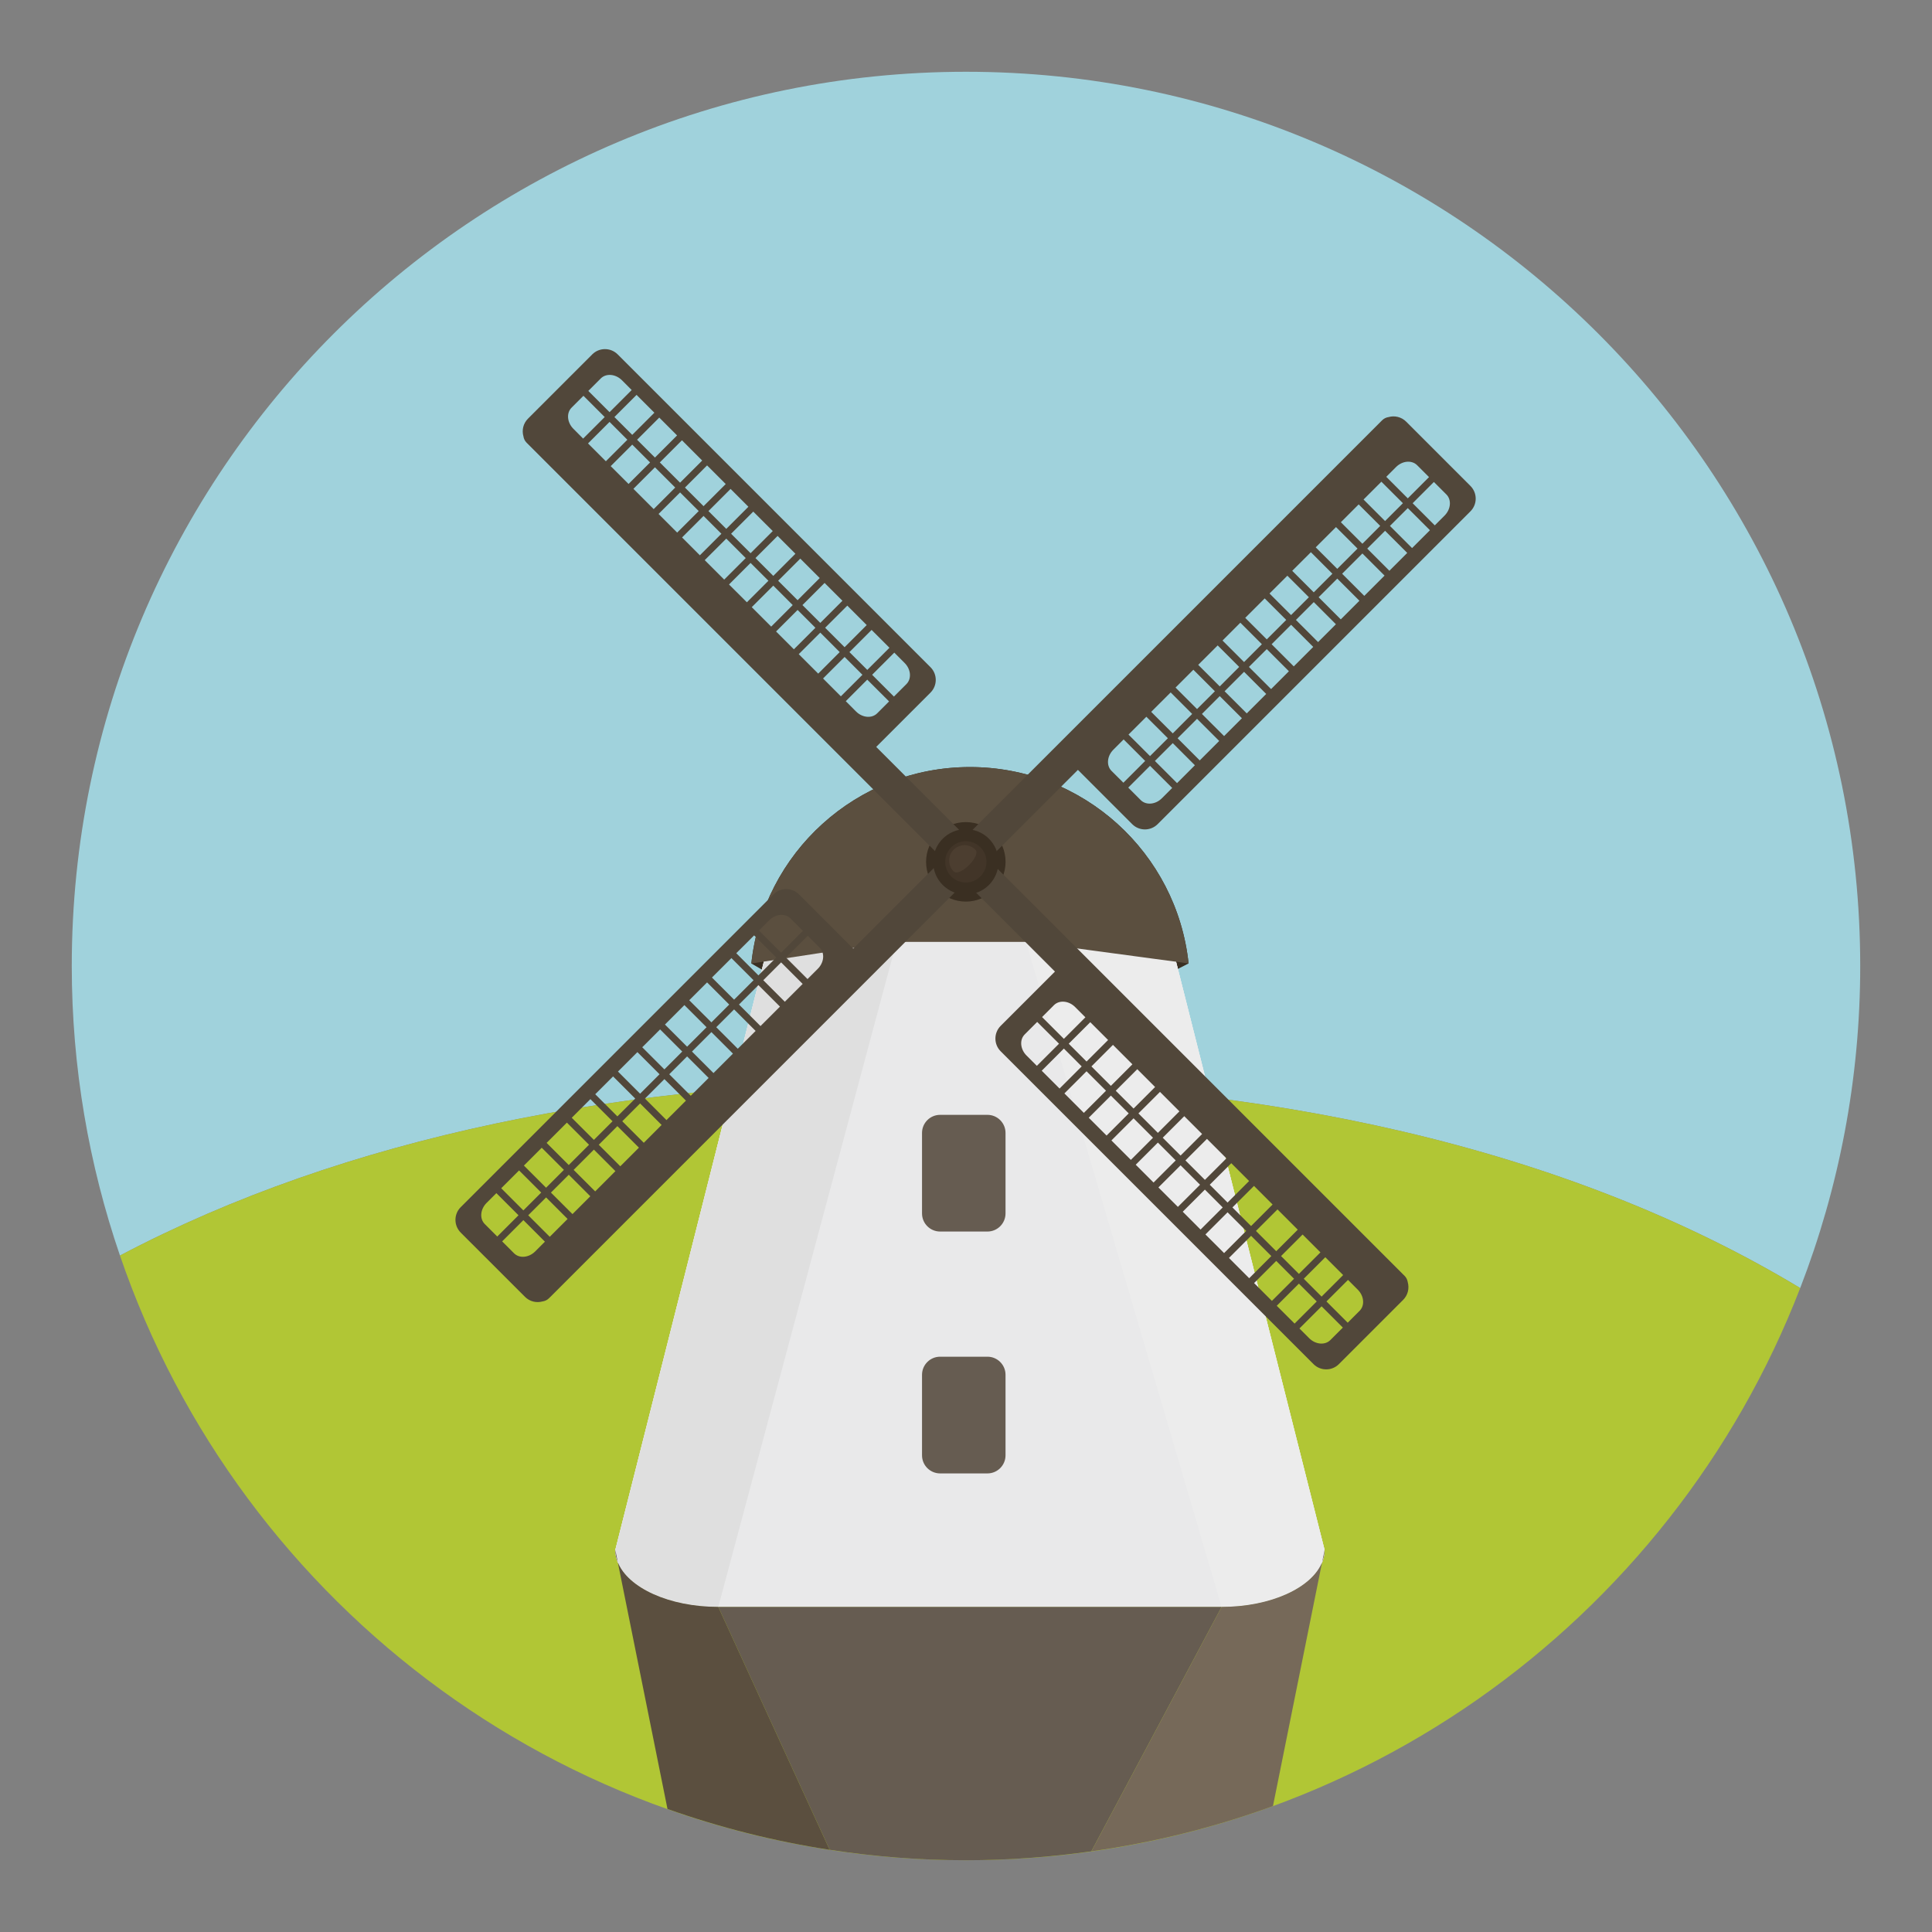 <?xml version="1.0" encoding="utf-8"?>
<!-- Generator: Adobe Illustrator 16.0.0, SVG Export Plug-In . SVG Version: 6.00 Build 0)  -->
<!DOCTYPE svg PUBLIC "-//W3C//DTD SVG 1.1//EN" "http://www.w3.org/Graphics/SVG/1.1/DTD/svg11.dtd">
<svg version="1.1" id="Layer_1" xmlns="http://www.w3.org/2000/svg" xmlns:xlink="http://www.w3.org/1999/xlink" x="0px" y="0px"
	 width="136.833px" height="136.833px" viewBox="0 0 136.833 136.833" style="enable-background:new 0 0 136.833 136.833;"
	 xml:space="preserve">
<rect x="0" y="0" width="136.833" height="136.833" fill="#808080" stroke="none"/>
<style type="text/css">
<![CDATA[
	.st0{fill:#AA865B;}
	.st1{fill:#49A0AE;}
	.st2{fill:#E0E0E0;}
	.st3{fill:#E23942;}
	.st4{fill:#E4DFD6;}
	.st5{fill:#E4E4E4;}
	.st6{fill:#4C3E30;}
	.st7{fill:#E7E7E7;}
	.st8{fill:#4D4946;}
	.st9{fill:#E84849;}
	.st10{fill:#E8E8DF;}
	.st11{fill:#E8E8E8;}
	.st12{fill:#E9E9EA;}
	.st13{fill:#818282;}
	.st14{fill:#828282;}
	.st15{fill:#B1C635;}
	.st16{fill:#857856;}
	.st17{fill:#B5DDE1;}
	.st18{fill:#B7C133;}
	.st19{fill:#89932C;}
	.st20{fill:#1E1B18;}
	.st21{fill:#ECECEC;}
	.st22{fill:#51473A;}
	.st23{fill:#EFEFEF;}
	.st24{fill:#524F49;}
	.st25{fill:#585550;}
	.st26{fill:#8CB23F;}
	.st27{fill:#202121;}
	.st28{fill:#8EC0C8;}
	.st29{fill:#F3F4F5;}
	.st30{fill:#5B4F3F;}
	.st31{fill:#5C9340;}
	.st32{fill:#C02026;}
	.st33{fill:#C0C0C0;}
	.st34{fill:#93793D;}
	.st35{fill:#939292;}
	.st36{fill:#C4E7ED;}
	.st37{opacity:0.5;}
	.st38{opacity:0.7;}
	.st39{opacity:0.8;}
	.st40{fill:#FFA300;}
	.st41{fill:#FFCE00;}
	.st42{fill:#FFFFFF;}
	.st43{fill:#65A844;}
	.st44{fill:#665C51;}
	.st45{fill:#67B8CB;}
	.st46{fill:#9BD7D9;}
	.st47{fill:#CDCCCB;}
	.st48{fill:#344E5D;}
	.st49{fill:#6B4E15;}
	.st50{fill:#6B7D35;}
	.st51{fill:#D2D2D2;}
	.st52{fill:#3A2F22;}
	.st53{fill:#3B342D;}
	.st54{fill:#D6EFF2;}
	.st55{fill:#D7D7D7;}
	.st56{fill:#3E8540;}
	.st57{fill:#D9E3E4;}
	.st58{fill:#A0D2DC;}
	.st59{fill:#A19F9F;}
	.st60{fill:#737373;}
	.st61{fill:#A2D4DE;}
	.st62{fill:#A2DADB;}
	.st63{fill:#73BFCB;}
	.st64{fill:#766959;}
	.st65{fill:#77746F;}
	.st66{fill:#77913B;}
	.st67{fill:#A6B232;}
	.st68{fill:#A8A7A7;}
	.st69{fill:#DFDFDF;}
	.st70{fill:#423528;}
	.st71{fill:#43B665;}
	.st72{fill:#444341;}
	.st73{fill:#453F38;}
]]>
</style>
<g>
	<g>
		<g>
			<g>
				<g>
					<path class="st58" d="M127.499,91.225c2.736-7.079,4.25-14.765,4.25-22.809c0-34.979-28.355-63.333-63.332-63.333
						c-34.979,0-63.334,28.354-63.334,63.333c0,7.18,1.213,14.073,3.414,20.508c15.924-8.395,35.842-12.398,57.459-12.398
						C89.464,76.526,110.964,81.257,127.499,91.225z"/>
				</g>
				<g>
					<path class="st15" d="M68.417,131.75c26.934,0,49.926-16.822,59.082-40.525c-16.535-9.968-38.035-14.699-61.543-14.699
						c-21.617,0-41.535,4.004-57.459,12.398C17.022,113.833,40.62,131.75,68.417,131.75z"/>
				</g>
			</g>
		</g>
	</g>
	<g>
		<g>
			<path class="st52" d="M84.181,68.235c-0.832-7.816-7.445-13.908-15.484-13.908s-14.654,6.093-15.484,13.912l10.031,5.797h9.58
				L84.181,68.235z"/>
		</g>
		<g>
			<path class="st29" d="M83.216,67.802c-0.781-7.331-6.982-13.042-14.52-13.042s-13.742,5.713-14.52,13.045l-10.598,41.967
				c0,2.229,3.264,4.035,7.293,4.035h35.648c4.027,0,7.293-1.807,7.293-4.035L83.216,67.802z"/>
		</g>
		<g>
			<g>
				<path class="st12" d="M83.216,67.802L72.567,66.37h-8.982l-9.408,1.436l-10.598,41.967c0,2.229,3.264,4.035,7.293,4.035h35.648
					c4.027,0,7.293-1.807,7.293-4.035L83.216,67.802z"/>
			</g>
		</g>
		<g>
			<g>
				<path class="st69" d="M63.585,66.37l-9.408,1.436l-10.598,41.967c0,2.229,3.264,4.035,7.293,4.035L63.585,66.37z"/>
			</g>
		</g>
		<g>
			<g>
				<path class="st21" d="M83.216,67.802L72.567,66.37l13.953,47.438c4.027,0,7.293-1.807,7.293-4.035L83.216,67.802z"/>
			</g>
		</g>
		<g>
			<g>
				<path class="st44" d="M68.417,131.75c3.014,0,5.975-0.222,8.877-0.629l9.227-17.314H50.872l7.889,17.203
					C61.909,131.493,65.132,131.75,68.417,131.75z"/>
			</g>
			<g>
				<path class="st30" d="M43.755,110.645l-0.176-0.873C43.579,110.072,43.644,110.364,43.755,110.645z"/>
			</g>
			<g>
				<path class="st30" d="M50.872,113.807c-3.486,0-6.395-1.354-7.117-3.162l3.52,17.476c3.686,1.306,7.523,2.282,11.486,2.89
					L50.872,113.807z"/>
			</g>
			<g>
				<path class="st64" d="M86.521,113.807l-9.227,17.314c4.451-0.625,8.758-1.706,12.863-3.207l3.48-17.27
					C92.915,112.454,90.005,113.807,86.521,113.807z"/>
			</g>
			<g>
				<path class="st64" d="M93.638,110.645c0.111-0.281,0.176-0.573,0.176-0.873L93.638,110.645z"/>
			</g>
		</g>
		<g>
			<path class="st30" d="M84.181,68.235c-0.832-7.816-7.445-13.908-15.484-13.908s-14.654,6.093-15.484,13.912l10.031-1.53
				l9.58-0.001L84.181,68.235z"/>
		</g>
		<g>
			<circle class="st52" cx="68.404" cy="61.04" r="2.815"/>
		</g>
		<g>
			<g>
				<g>
					<path class="st22" d="M99.704,90.811c-0.025-0.165-0.1-0.326-0.227-0.453l-0.1-0.098L77.224,68.106l-8.246-8.248
						c-0.318-0.317-0.832-0.317-1.148-0.002l-0.459,0.462c-0.318,0.316-0.318,0.829,0,1.146l7.346,7.347l-3.846,3.845
						c-0.496,0.497-0.496,1.305,0.002,1.802l22.154,22.154c0.498,0.498,1.305,0.498,1.801,0l4.551-4.551
						C99.718,91.723,99.823,91.242,99.704,90.811z M93.601,91.831l-1.262-1.264l1.525-1.525l1.264,1.264L93.601,91.831z
						 M91.995,90.223l-1.264-1.264l1.525-1.525l1.264,1.263L91.995,90.223z M90.388,88.616l-1.436-1.436l1.525-1.525l1.436,1.436
						L90.388,88.616z M88.606,86.835l-1.32-1.319l1.527-1.525l1.318,1.318L88.606,86.835z M86.942,85.171l-1.262-1.263l1.525-1.526
						l1.262,1.263L86.942,85.171z M85.337,83.564l-1.379-1.378l1.525-1.525l1.379,1.378L85.337,83.564z M83.614,81.842l-1.264-1.264
						l1.525-1.525l1.264,1.263L83.614,81.842z M82.007,80.235l-1.379-1.378l1.527-1.525l1.377,1.378L82.007,80.235z M80.284,78.512
						l-1.262-1.262l1.525-1.526l1.262,1.263L80.284,78.512z M78.677,76.905L77.3,75.528l1.525-1.526l1.377,1.378L78.677,76.905z
						 M76.954,75.183l-1.262-1.263l1.525-1.525l1.264,1.263L76.954,75.183z M75.349,73.576l-1.545-1.544l0.842-0.842
						c0.379-0.377,1.049-0.318,1.498,0.131l0.729,0.729L75.349,73.576z M95.472,90.648l0.691,0.692
						c0.451,0.449,0.508,1.119,0.131,1.497l-0.842,0.843l-1.506-1.506L95.472,90.648z M72.575,73.262l0.883-0.885l1.547,1.543
						l-1.57,1.568l-0.73-0.729C72.255,74.31,72.196,73.64,72.575,73.262z M75.349,74.264l1.262,1.264l-1.568,1.568l-1.264-1.263
						L75.349,74.264z M76.954,75.872l1.379,1.378l-1.57,1.569l-1.377-1.378L76.954,75.872z M78.677,77.594l1.264,1.262l-1.568,1.57
						l-1.264-1.263L78.677,77.594z M80.284,79.202l1.377,1.377l-1.568,1.569l-1.377-1.377L80.284,79.202z M82.007,80.922
						l1.262,1.264L81.7,83.754l-1.262-1.262L82.007,80.922z M83.614,82.531l1.379,1.378l-1.57,1.568L82.044,84.1L83.614,82.531z
						 M85.335,84.252l1.264,1.264l-1.57,1.568l-1.262-1.264L85.335,84.252z M86.942,85.86l1.32,1.32l-1.566,1.569l-1.322-1.32
						L86.942,85.86z M88.608,87.525l1.434,1.435l-1.568,1.57l-1.434-1.436L88.608,87.525z M90.388,89.304l1.262,1.263l-1.568,1.568
						l-1.262-1.262L90.388,89.304z M91.995,90.912l1.262,1.263l-1.568,1.568l-1.264-1.262L91.995,90.912z M94.222,94.909
						c-0.379,0.378-1.047,0.32-1.498-0.129l-0.691-0.692l1.568-1.569l1.506,1.506L94.222,94.909z"/>
				</g>
			</g>
			<g>
				<g>
					<path class="st22" d="M37.071,30.899c0.023,0.166,0.098,0.326,0.223,0.453l0.1,0.1l22.154,22.154l8.248,8.248
						c0.316,0.316,0.83,0.316,1.146,0l0.461-0.461c0.318-0.316,0.318-0.83,0-1.146l-7.346-7.348l3.844-3.844
						c0.498-0.498,0.498-1.305,0-1.802L43.747,25.099c-0.498-0.497-1.305-0.497-1.801,0l-4.551,4.552
						C37.056,29.989,36.948,30.469,37.071,30.899z M43.171,29.881l1.262,1.264l-1.523,1.524l-1.264-1.263L43.171,29.881z
						 M44.778,31.489l1.264,1.263l-1.525,1.525l-1.264-1.263L44.778,31.489z M46.386,33.096l1.436,1.435l-1.525,1.526l-1.436-1.436
						L46.386,33.096z M48.167,34.875l1.32,1.32l-1.527,1.525l-1.318-1.32L48.167,34.875z M49.829,36.54l1.264,1.264l-1.525,1.525
						l-1.262-1.264L49.829,36.54z M51.437,38.147l1.379,1.378l-1.525,1.526l-1.379-1.379L51.437,38.147z M53.159,39.869l1.264,1.263
						l-1.525,1.525l-1.266-1.262L53.159,39.869z M54.767,41.476l1.377,1.378l-1.525,1.525l-1.377-1.377L54.767,41.476z
						 M56.489,43.199l1.262,1.263l-1.525,1.525l-1.262-1.263L56.489,43.199z M58.097,44.805l1.375,1.379l-1.523,1.525l-1.379-1.378
						L58.097,44.805z M59.819,46.528l1.262,1.264l-1.527,1.525l-1.262-1.264L59.819,46.528z M61.423,48.135l1.545,1.543
						l-0.842,0.842c-0.377,0.377-1.047,0.32-1.498-0.13l-0.727-0.729L61.423,48.135z M41.3,31.063l-0.689-0.692
						c-0.449-0.448-0.508-1.12-0.131-1.497l0.842-0.842l1.506,1.505L41.3,31.063z M64.198,48.449l-0.887,0.886l-1.543-1.544
						l1.57-1.569l0.729,0.73C64.519,47.401,64.575,48.071,64.198,48.449z M61.425,47.446l-1.264-1.262l1.57-1.57l1.264,1.264
						L61.425,47.446z M59.817,45.838l-1.377-1.377l1.57-1.568l1.375,1.377L59.817,45.838z M58.097,44.117l-1.264-1.263l1.568-1.568
						l1.264,1.262L58.097,44.117z M56.489,42.509l-1.377-1.378l1.568-1.568l1.377,1.377L56.489,42.509z M54.767,40.788l-1.262-1.264
						l1.568-1.568l1.262,1.263L54.767,40.788z M53.159,39.18l-1.379-1.377l1.57-1.569l1.379,1.378L53.159,39.18z M51.437,37.458
						l-1.262-1.262l1.568-1.569l1.262,1.263L51.437,37.458z M49.829,35.85l-1.318-1.318l1.568-1.57l1.32,1.32L49.829,35.85z
						 M48.165,34.186l-1.434-1.435l1.568-1.569l1.434,1.436L48.165,34.186z M46.386,32.407l-1.264-1.262l1.57-1.57l1.262,1.264
						L46.386,32.407z M44.778,30.799l-1.262-1.262l1.568-1.57l1.262,1.264L44.778,30.799z M42.552,26.801
						c0.377-0.377,1.049-0.318,1.498,0.131l0.689,0.691l-1.568,1.568l-1.504-1.504L42.552,26.801z"/>
				</g>
			</g>
			<g>
				<g>
					<path class="st22" d="M38.429,92.172c0.168-0.024,0.328-0.099,0.455-0.227l0.1-0.098l22.154-22.154l8.246-8.248
						c0.316-0.316,0.316-0.83,0-1.146l-0.461-0.461c-0.316-0.316-0.828-0.316-1.145,0l-7.348,7.348l-3.844-3.845
						c-0.498-0.497-1.305-0.497-1.801,0L32.63,85.496c-0.498,0.497-0.496,1.304,0,1.802l4.553,4.551
						C37.519,92.186,37.999,92.293,38.429,92.172z M37.411,86.071l1.266-1.264l1.523,1.526l-1.264,1.263L37.411,86.071z
						 M39.019,84.463l1.264-1.264l1.525,1.527l-1.262,1.262L39.019,84.463z M40.628,82.856l1.434-1.436l1.525,1.525l-1.434,1.436
						L40.628,82.856z M42.407,81.077l1.318-1.32l1.527,1.525l-1.32,1.32L42.407,81.077z M44.071,79.412l1.262-1.263l1.525,1.525
						l-1.262,1.264L44.071,79.412z M45.679,77.804l1.377-1.378l1.525,1.526l-1.379,1.378L45.679,77.804z M47.399,76.083l1.264-1.264
						l1.525,1.526l-1.264,1.263L47.399,76.083z M49.009,74.475l1.375-1.377l1.527,1.525L50.532,76L49.009,74.475z M50.729,72.752
						l1.262-1.262l1.525,1.525l-1.262,1.263L50.729,72.752z M52.337,71.145l1.377-1.377l1.527,1.525l-1.379,1.378L52.337,71.145z
						 M54.06,69.424l1.262-1.264l1.527,1.526l-1.264,1.263L54.06,69.424z M55.667,67.817l1.543-1.543l0.842,0.842
						c0.377,0.377,0.318,1.048-0.131,1.497l-0.729,0.729L55.667,67.817z M38.593,87.941l-0.689,0.691
						c-0.451,0.449-1.121,0.509-1.498,0.13l-0.842-0.842l1.504-1.506L38.593,87.941z M55.981,65.043l0.883,0.885l-1.543,1.545
						l-1.568-1.569l0.73-0.729C54.933,64.725,55.603,64.667,55.981,65.043z M54.978,67.817l-1.264,1.264l-1.568-1.57l1.264-1.262
						L54.978,67.817z M53.37,69.424l-1.379,1.377l-1.568-1.568l1.379-1.377L53.37,69.424z M51.647,71.147l-1.262,1.262l-1.57-1.568
						l1.264-1.263L51.647,71.147z M50.042,72.753l-1.379,1.378l-1.568-1.568l1.377-1.378L50.042,72.753z M48.319,74.475
						l-1.264,1.264l-1.568-1.568l1.264-1.264L48.319,74.475z M46.712,76.083l-1.377,1.378l-1.568-1.569l1.377-1.377L46.712,76.083z
						 M44.989,77.805l-1.264,1.263l-1.568-1.569l1.264-1.262L44.989,77.805z M43.382,79.413l-1.32,1.32l-1.568-1.568l1.32-1.32
						L43.382,79.413z M41.718,81.077l-1.436,1.436l-1.568-1.568l1.436-1.436L41.718,81.077z M39.938,82.856l-1.262,1.264
						l-1.57-1.569l1.262-1.263L39.938,82.856z M38.331,84.463l-1.264,1.264l-1.568-1.57l1.264-1.262L38.331,84.463z M34.333,86.691
						c-0.379-0.378-0.318-1.048,0.131-1.497l0.691-0.691l1.568,1.568l-1.506,1.506L34.333,86.691z"/>
				</g>
			</g>
			<g>
				<g>
					<path class="st22" d="M98.345,29.539c-0.168,0.024-0.328,0.099-0.455,0.226l-0.1,0.099L75.636,52.018l-8.246,8.248
						c-0.318,0.316-0.318,0.83,0,1.146l0.459,0.462c0.318,0.316,0.83,0.316,1.146,0l7.348-7.348l3.844,3.844
						c0.498,0.498,1.305,0.498,1.803,0l22.152-22.154c0.5-0.497,0.498-1.304,0-1.801l-4.551-4.552
						C99.255,29.526,98.772,29.417,98.345,29.539z M99.36,35.639l-1.264,1.264l-1.523-1.525l1.262-1.262L99.36,35.639z
						 M97.753,37.247l-1.262,1.264l-1.525-1.525l1.262-1.263L97.753,37.247z M96.146,38.854L94.71,40.29l-1.525-1.525l1.436-1.435
						L96.146,38.854z M94.366,40.634l-1.32,1.319l-1.525-1.525l1.322-1.319L94.366,40.634z M92.702,42.298l-1.262,1.263
						l-1.527-1.525l1.264-1.262L92.702,42.298z M91.097,43.906l-1.379,1.378l-1.525-1.525l1.379-1.377L91.097,43.906z
						 M89.372,45.627l-1.262,1.264l-1.525-1.525l1.262-1.264L89.372,45.627z M87.765,47.235l-1.377,1.379l-1.525-1.526l1.379-1.377
						L87.765,47.235z M86.044,48.958l-1.264,1.262l-1.523-1.523l1.262-1.264L86.044,48.958z M84.435,50.565l-1.375,1.377
						l-1.527-1.525l1.379-1.377L84.435,50.565z M82.714,52.286l-1.264,1.264l-1.525-1.524l1.266-1.263L82.714,52.286z
						 M81.106,53.893l-1.543,1.543l-0.842-0.84c-0.377-0.378-0.318-1.049,0.131-1.498l0.729-0.729L81.106,53.893z M98.181,33.77
						l0.691-0.691c0.449-0.449,1.119-0.508,1.496-0.13l0.842,0.841l-1.504,1.506L98.181,33.77z M80.792,56.667l-0.885-0.886
						l1.543-1.543l1.57,1.568l-0.73,0.73C81.841,56.987,81.171,57.044,80.792,56.667z M81.796,53.894l1.264-1.263l1.568,1.568
						l-1.264,1.264L81.796,53.894z M83.403,52.288l1.377-1.379l1.57,1.569l-1.379,1.378L83.403,52.288z M85.126,50.565l1.262-1.263
						l1.57,1.568l-1.262,1.263L85.126,50.565z M86.731,48.958l1.379-1.377l1.568,1.568l-1.377,1.377L86.731,48.958z M88.454,47.236
						l1.264-1.263l1.568,1.568l-1.262,1.263L88.454,47.236z M90.062,45.627l1.379-1.377l1.568,1.568l-1.379,1.379L90.062,45.627z
						 M91.784,43.907l1.264-1.264l1.568,1.569l-1.264,1.263L91.784,43.907z M93.392,42.299l1.32-1.32l1.568,1.568l-1.32,1.32
						L93.392,42.299z M95.056,40.635l1.436-1.436l1.568,1.568l-1.436,1.436L95.056,40.635z M96.835,38.855l1.262-1.263l1.57,1.568
						l-1.264,1.264L96.835,38.855z M98.442,37.248l1.264-1.263l1.568,1.568l-1.264,1.264L98.442,37.248z M102.44,35.02
						c0.377,0.378,0.318,1.049-0.131,1.498l-0.691,0.691l-1.568-1.568l1.504-1.506L102.44,35.02z"/>
				</g>
			</g>
			<g>
				<circle class="st52" cx="68.404" cy="61.04" r="2.315"/>
			</g>
			<g>
				<circle class="st70" cx="68.404" cy="61.04" r="1.462"/>
			</g>
			<g>
				<path class="st6" d="M67.544,61.718c-0.426-0.425-0.424-1.113,0-1.538c0.426-0.426,1.113-0.427,1.541-0.001
					C69.509,60.605,67.97,62.144,67.544,61.718z"/>
			</g>
		</g>
		<g>
			<path class="st44" d="M71.216,85.94c0,0.709-0.574,1.283-1.281,1.283h-3.35c-0.709,0-1.283-0.574-1.283-1.283v-5.7
				c0-0.708,0.574-1.282,1.283-1.282h3.35c0.707,0,1.281,0.574,1.281,1.282V85.94z"/>
		</g>
		<g>
			<path class="st44" d="M71.216,103.071c0,0.709-0.574,1.283-1.281,1.283h-3.35c-0.709,0-1.283-0.574-1.283-1.283V97.37
				c0-0.708,0.574-1.282,1.283-1.282h3.35c0.707,0,1.281,0.574,1.281,1.282V103.071z"/>
		</g>
	</g>
</g>
</svg>
